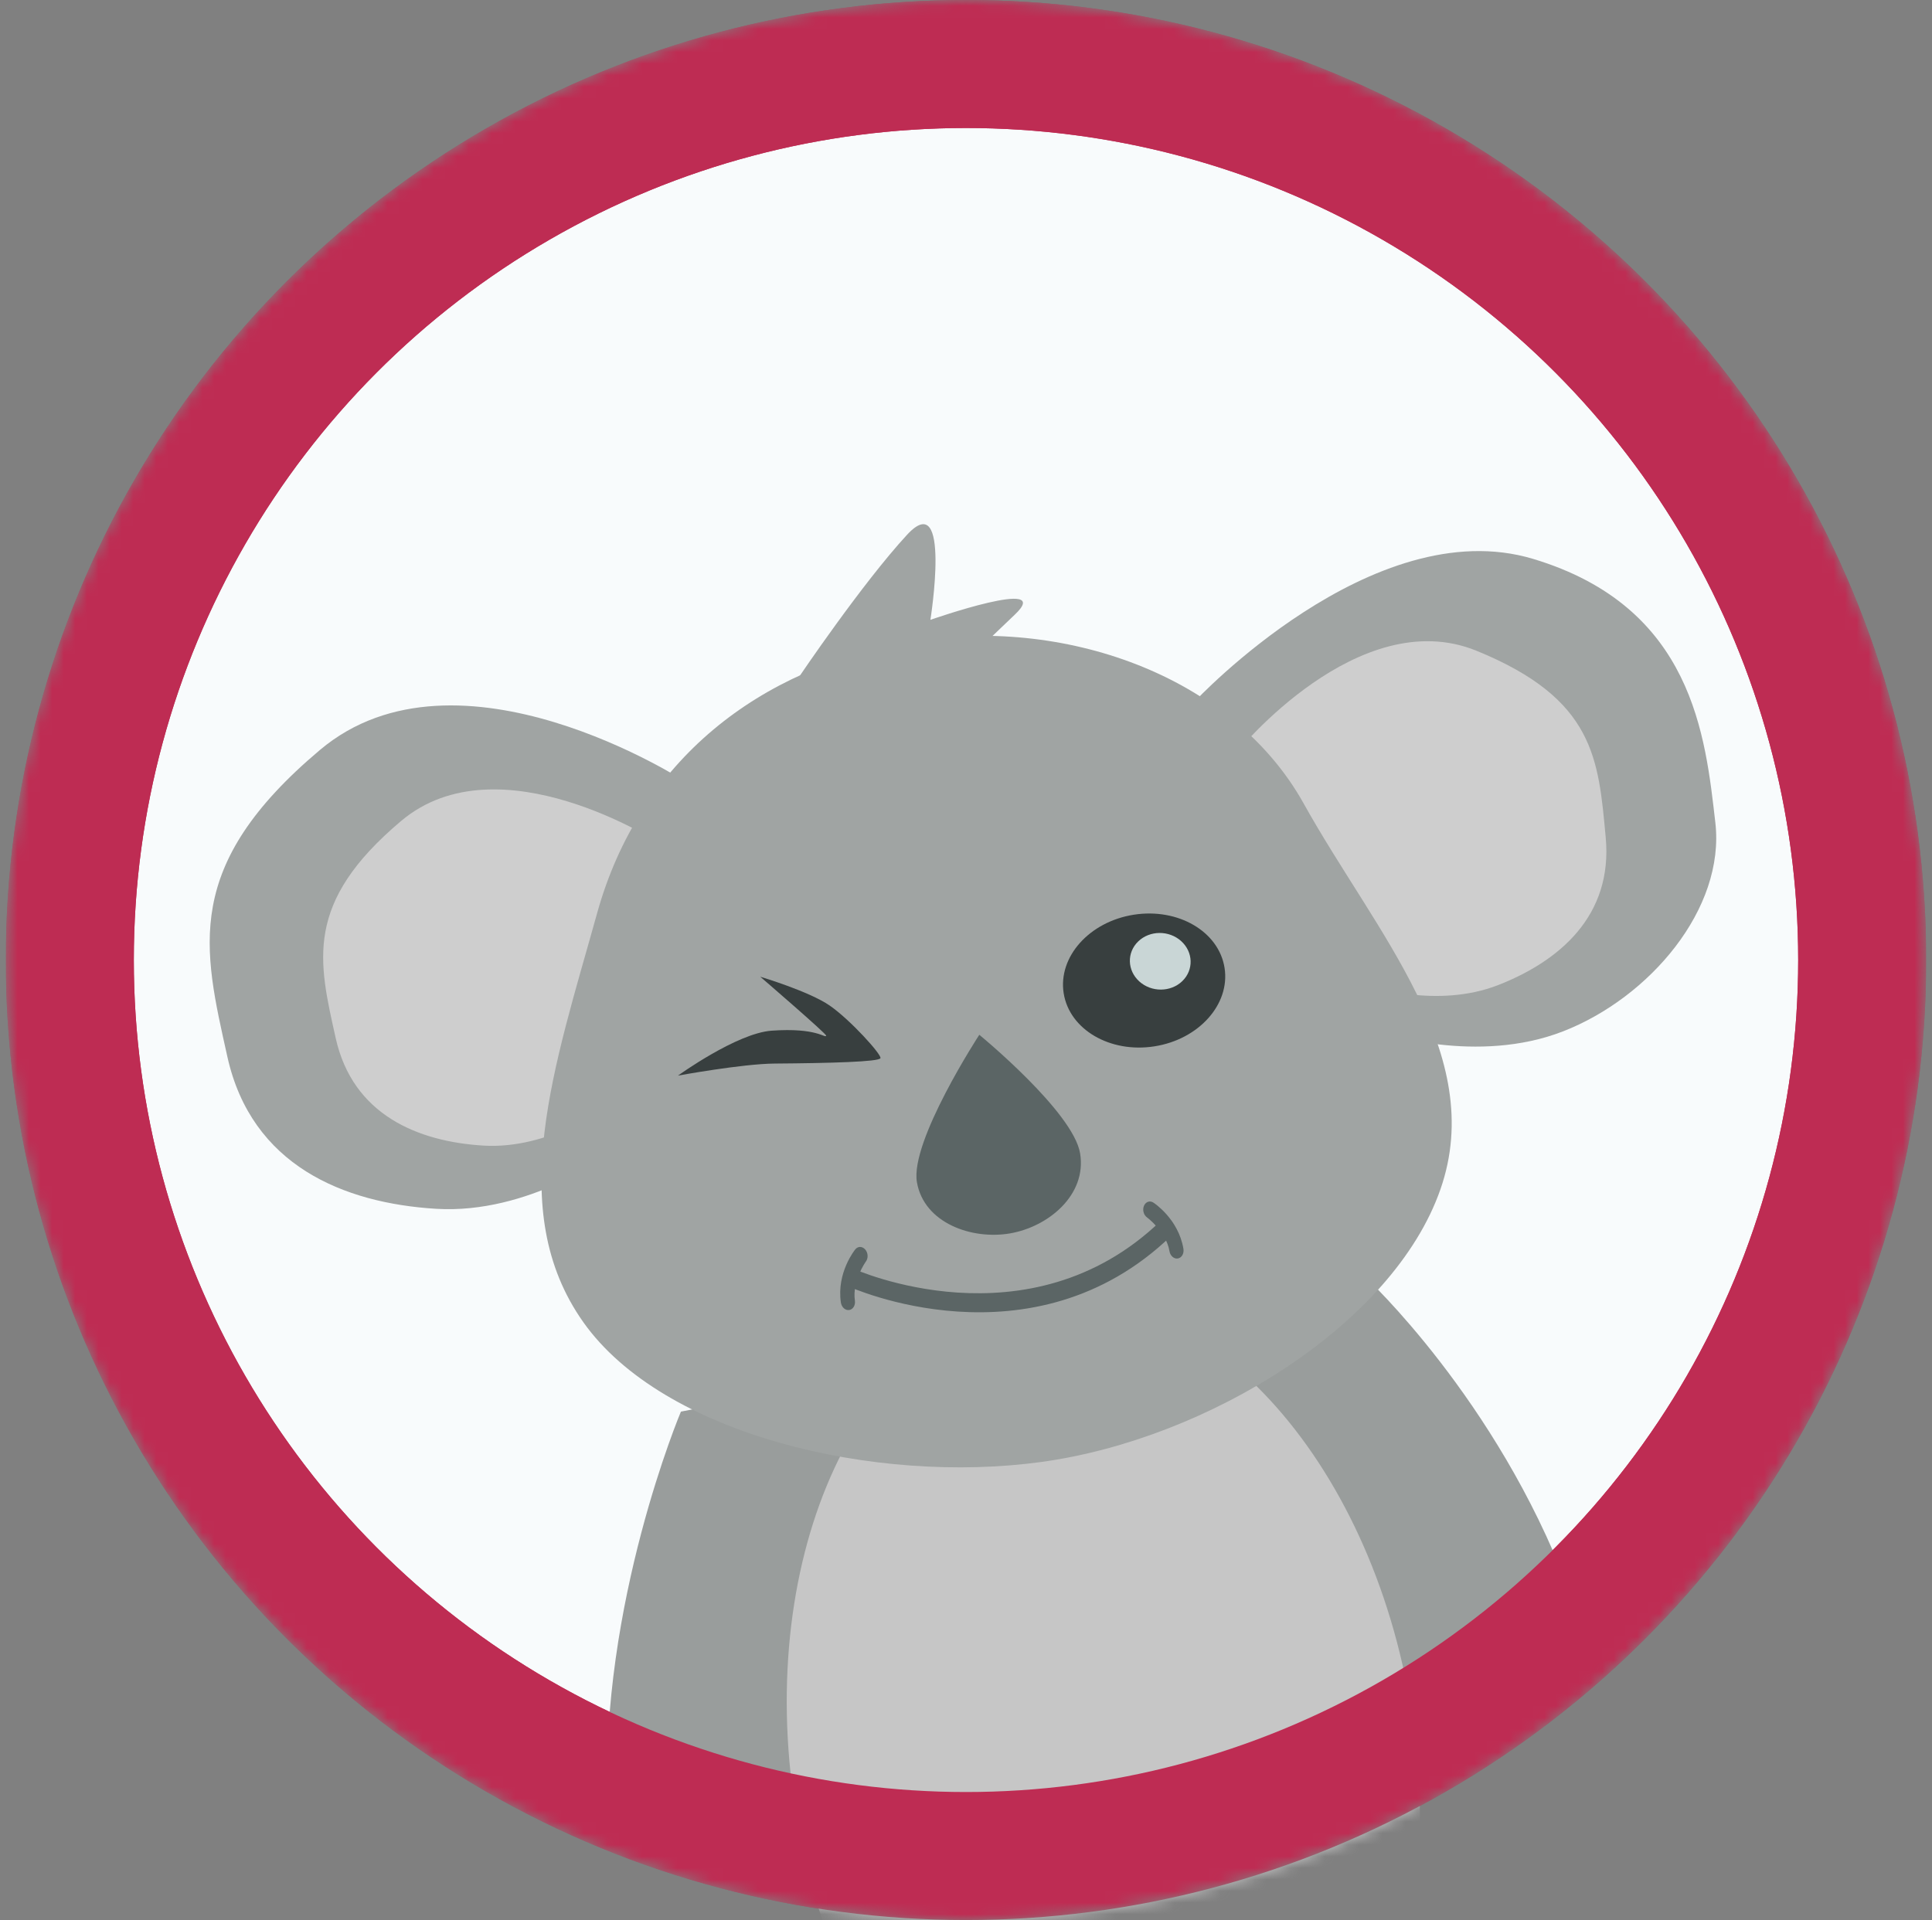 <svg width="167" height="166" viewBox="0 0 167 166" fill="none" xmlns="http://www.w3.org/2000/svg">
<rect x="0" y="0" width="167" height="166" fill="#808080" stroke="none"/>
<g id="Frame 172" clip-path="url(#clip0_1756_10089)">
<mask id="mask0_1756_10089" style="mask-type:alpha" maskUnits="userSpaceOnUse" x="0" y="0" width="167" height="166">
<circle id="Ellipse 96" cx="83.5" cy="83" r="83" fill="#D9D9D9"/>
</mask>
<g mask="url(#mask0_1756_10089)">
<circle id="Ellipse 97" cx="83.5" cy="83" r="77.467" fill="#F8FBFC" stroke="#BE2C53" stroke-width="11.067"/>
<g id="g45151">
<path id="path20427-4" d="M58.858 122.045C58.858 122.045 51.832 138.685 52.515 156.04C53.62 161.573 58.594 157.858 58.594 157.858L101.207 162.68L133.3 137.227C133.3 137.227 141.688 153.527 135.515 137.226C129.343 120.926 118.076 110.473 118.076 110.473L58.858 122.045Z" fill="#999D9C"/>
<path id="path6427" d="M101.629 191.97C116.34 189.658 125.463 169.959 122.007 147.971C118.551 125.983 103.824 110.032 89.114 112.344C74.404 114.657 65.28 134.356 68.736 156.344C72.192 178.332 86.919 194.282 101.629 191.97Z" fill="#C6C6C6"/>
<g id="g45133">
<path id="path38950" d="M59.268 67.592C59.268 67.592 39.592 54.794 27.664 64.832C15.736 74.871 17.565 81.977 19.655 91.368C21.744 100.759 29.695 104.022 37.699 104.51C45.702 104.998 52.674 99.799 52.674 99.799L59.268 67.592Z" fill="#A0A4A3"/>
<path id="path38950-9" d="M57.045 72.922C57.045 72.922 43.123 63.867 34.683 70.97C26.243 78.073 27.537 83.101 29.016 89.746C30.494 96.391 36.12 98.7 41.783 99.045C47.446 99.39 52.379 95.711 52.379 95.711L57.045 72.922Z" fill="#CECECE"/>
<path id="path38950-5" d="M103.275 60.639C103.275 60.639 118.654 44.16 132.509 48.317C146.363 52.475 147.41 63.665 148.272 71.117C149.134 78.568 142.598 86.241 135.13 89.16C127.662 92.08 119.431 89.27 119.431 89.27L103.275 60.639Z" fill="#A0A4A3"/>
<path id="path38950-9-7" d="M106.958 64.987C106.958 64.987 117.431 52.097 127.643 56.269C137.854 60.44 138.165 65.622 138.796 72.401C139.428 79.179 134.782 83.102 129.497 85.168C124.213 87.234 118.389 85.246 118.389 85.246L106.958 64.987Z" fill="#CECECE"/>
</g>
<path id="path34932" d="M51.62 78.932C55.298 65.717 65.656 57.722 78.719 55.487C91.781 53.253 106.478 58.307 112.698 69.486C118.918 80.664 128.59 91.113 124.511 102.821C120.432 114.53 104.386 124.425 90.016 126.397C75.645 128.368 57.316 124.046 50.426 114.318C43.536 104.59 47.942 92.147 51.62 78.932Z" fill="#A0A4A3"/>
<path id="path40753" d="M84.65 89.464C84.65 89.464 78.647 98.666 79.257 102.208C79.868 105.749 84.007 107.207 87.312 106.635C90.618 106.062 93.953 103.317 93.364 99.721C92.776 96.124 84.65 89.464 84.65 89.464Z" fill="#5B6565"/>
<g id="g45126">
<path id="path41533" d="M99.79 90.464C103.631 89.861 106.344 86.824 105.85 83.681C105.357 80.539 101.843 78.481 98.002 79.084C94.161 79.688 91.448 82.725 91.942 85.867C92.435 89.01 95.949 91.068 99.79 90.464Z" fill="#383F3F"/>
<path id="path2608-6" d="M65.716 84.446C65.716 84.446 69.931 85.702 71.718 86.938C73.504 88.173 76.215 91.175 76.105 91.486C75.998 91.798 71.798 91.917 66.953 91.953C64.151 91.974 58.602 92.995 58.602 92.995C58.602 92.995 63.681 89.325 66.697 89.11C70.644 88.829 71.306 89.793 71.414 89.543C71.474 89.406 65.716 84.446 65.716 84.446Z" fill="#383F3F"/>
<path id="path18524-9-6-7-0" d="M102.194 84.828C101.194 85.791 99.532 85.802 98.481 84.853C97.43 83.903 97.388 82.354 98.388 81.391C99.387 80.428 101.049 80.417 102.1 81.366C103.151 82.315 103.193 83.865 102.194 84.828Z" fill="#C9D6D6"/>
</g>
<g id="g45122">
<path id="path43072" d="M100.865 105.359C100.776 105.344 100.686 105.351 100.6 105.379C100.515 105.407 100.436 105.455 100.368 105.521C88.931 116.582 73.764 109.69 73.764 109.69C73.678 109.651 73.589 109.632 73.499 109.635C73.41 109.638 73.323 109.661 73.244 109.705C73.164 109.749 73.094 109.812 73.036 109.89C72.978 109.968 72.935 110.06 72.908 110.161C72.881 110.261 72.871 110.369 72.878 110.477C72.886 110.585 72.911 110.691 72.952 110.79C72.993 110.888 73.049 110.978 73.118 111.052C73.186 111.126 73.266 111.185 73.351 111.224C73.351 111.224 89.209 118.481 101.26 106.825C101.396 106.692 101.48 106.497 101.493 106.281C101.506 106.065 101.447 105.846 101.329 105.673C101.211 105.501 101.045 105.388 100.865 105.359Z" fill="#5B6565"/>
<path id="path13733-0-7-9" d="M74.341 107.807C74.261 107.808 74.182 107.828 74.11 107.866C74.037 107.904 73.973 107.96 73.92 108.029C73.92 108.029 72.301 110.007 72.685 112.613C72.714 112.808 72.805 112.986 72.939 113.107C73.073 113.229 73.238 113.284 73.398 113.261C73.478 113.25 73.554 113.22 73.622 113.173C73.69 113.126 73.749 113.062 73.796 112.986C73.842 112.909 73.874 112.822 73.892 112.728C73.909 112.634 73.911 112.536 73.896 112.439C73.647 110.745 74.843 109.073 74.843 109.073C74.95 108.933 75.005 108.745 74.994 108.548C74.984 108.352 74.909 108.164 74.787 108.025C74.726 107.956 74.656 107.901 74.579 107.864C74.503 107.827 74.422 107.807 74.341 107.807Z" fill="#5B6565"/>
<path id="path13733-0-6-8" d="M99.243 103.901C99.166 103.926 99.095 103.969 99.034 104.028C98.973 104.087 98.923 104.161 98.886 104.245C98.812 104.415 98.799 104.616 98.849 104.807C98.899 104.997 99.009 105.16 99.154 105.26C99.154 105.26 100.806 106.485 101.088 108.173C101.104 108.27 101.135 108.363 101.18 108.447C101.226 108.53 101.284 108.604 101.351 108.662C101.419 108.721 101.494 108.764 101.574 108.788C101.653 108.812 101.735 108.817 101.814 108.803C101.974 108.776 102.114 108.672 102.204 108.516C102.294 108.359 102.326 108.162 102.294 107.967C101.861 105.369 99.713 103.983 99.713 103.983C99.641 103.933 99.562 103.9 99.482 103.886C99.401 103.872 99.32 103.877 99.243 103.901Z" fill="#5B6565"/>
</g>
<path id="path44786" d="M69.084 58.5C69.084 58.5 74.532 50.43 78.402 46.237C82.272 42.044 80.423 53.589 80.423 53.589C80.423 53.589 91.294 49.789 87.692 53.166C84.089 56.543 83.188 58.08 77.947 59.126C72.707 60.172 69.084 58.5 69.084 58.5Z" fill="#A0A4A3"/>
</g>
<circle id="Ellipse 98" cx="83.5" cy="83" r="77.467" stroke="#BE2C53" stroke-width="11.067"/>
</g>
</g>
<defs>
<clipPath id="clip0_1756_10089">
<rect width="166" height="166" fill="white" transform="translate(0.5)"/>
</clipPath>
</defs>
</svg>
